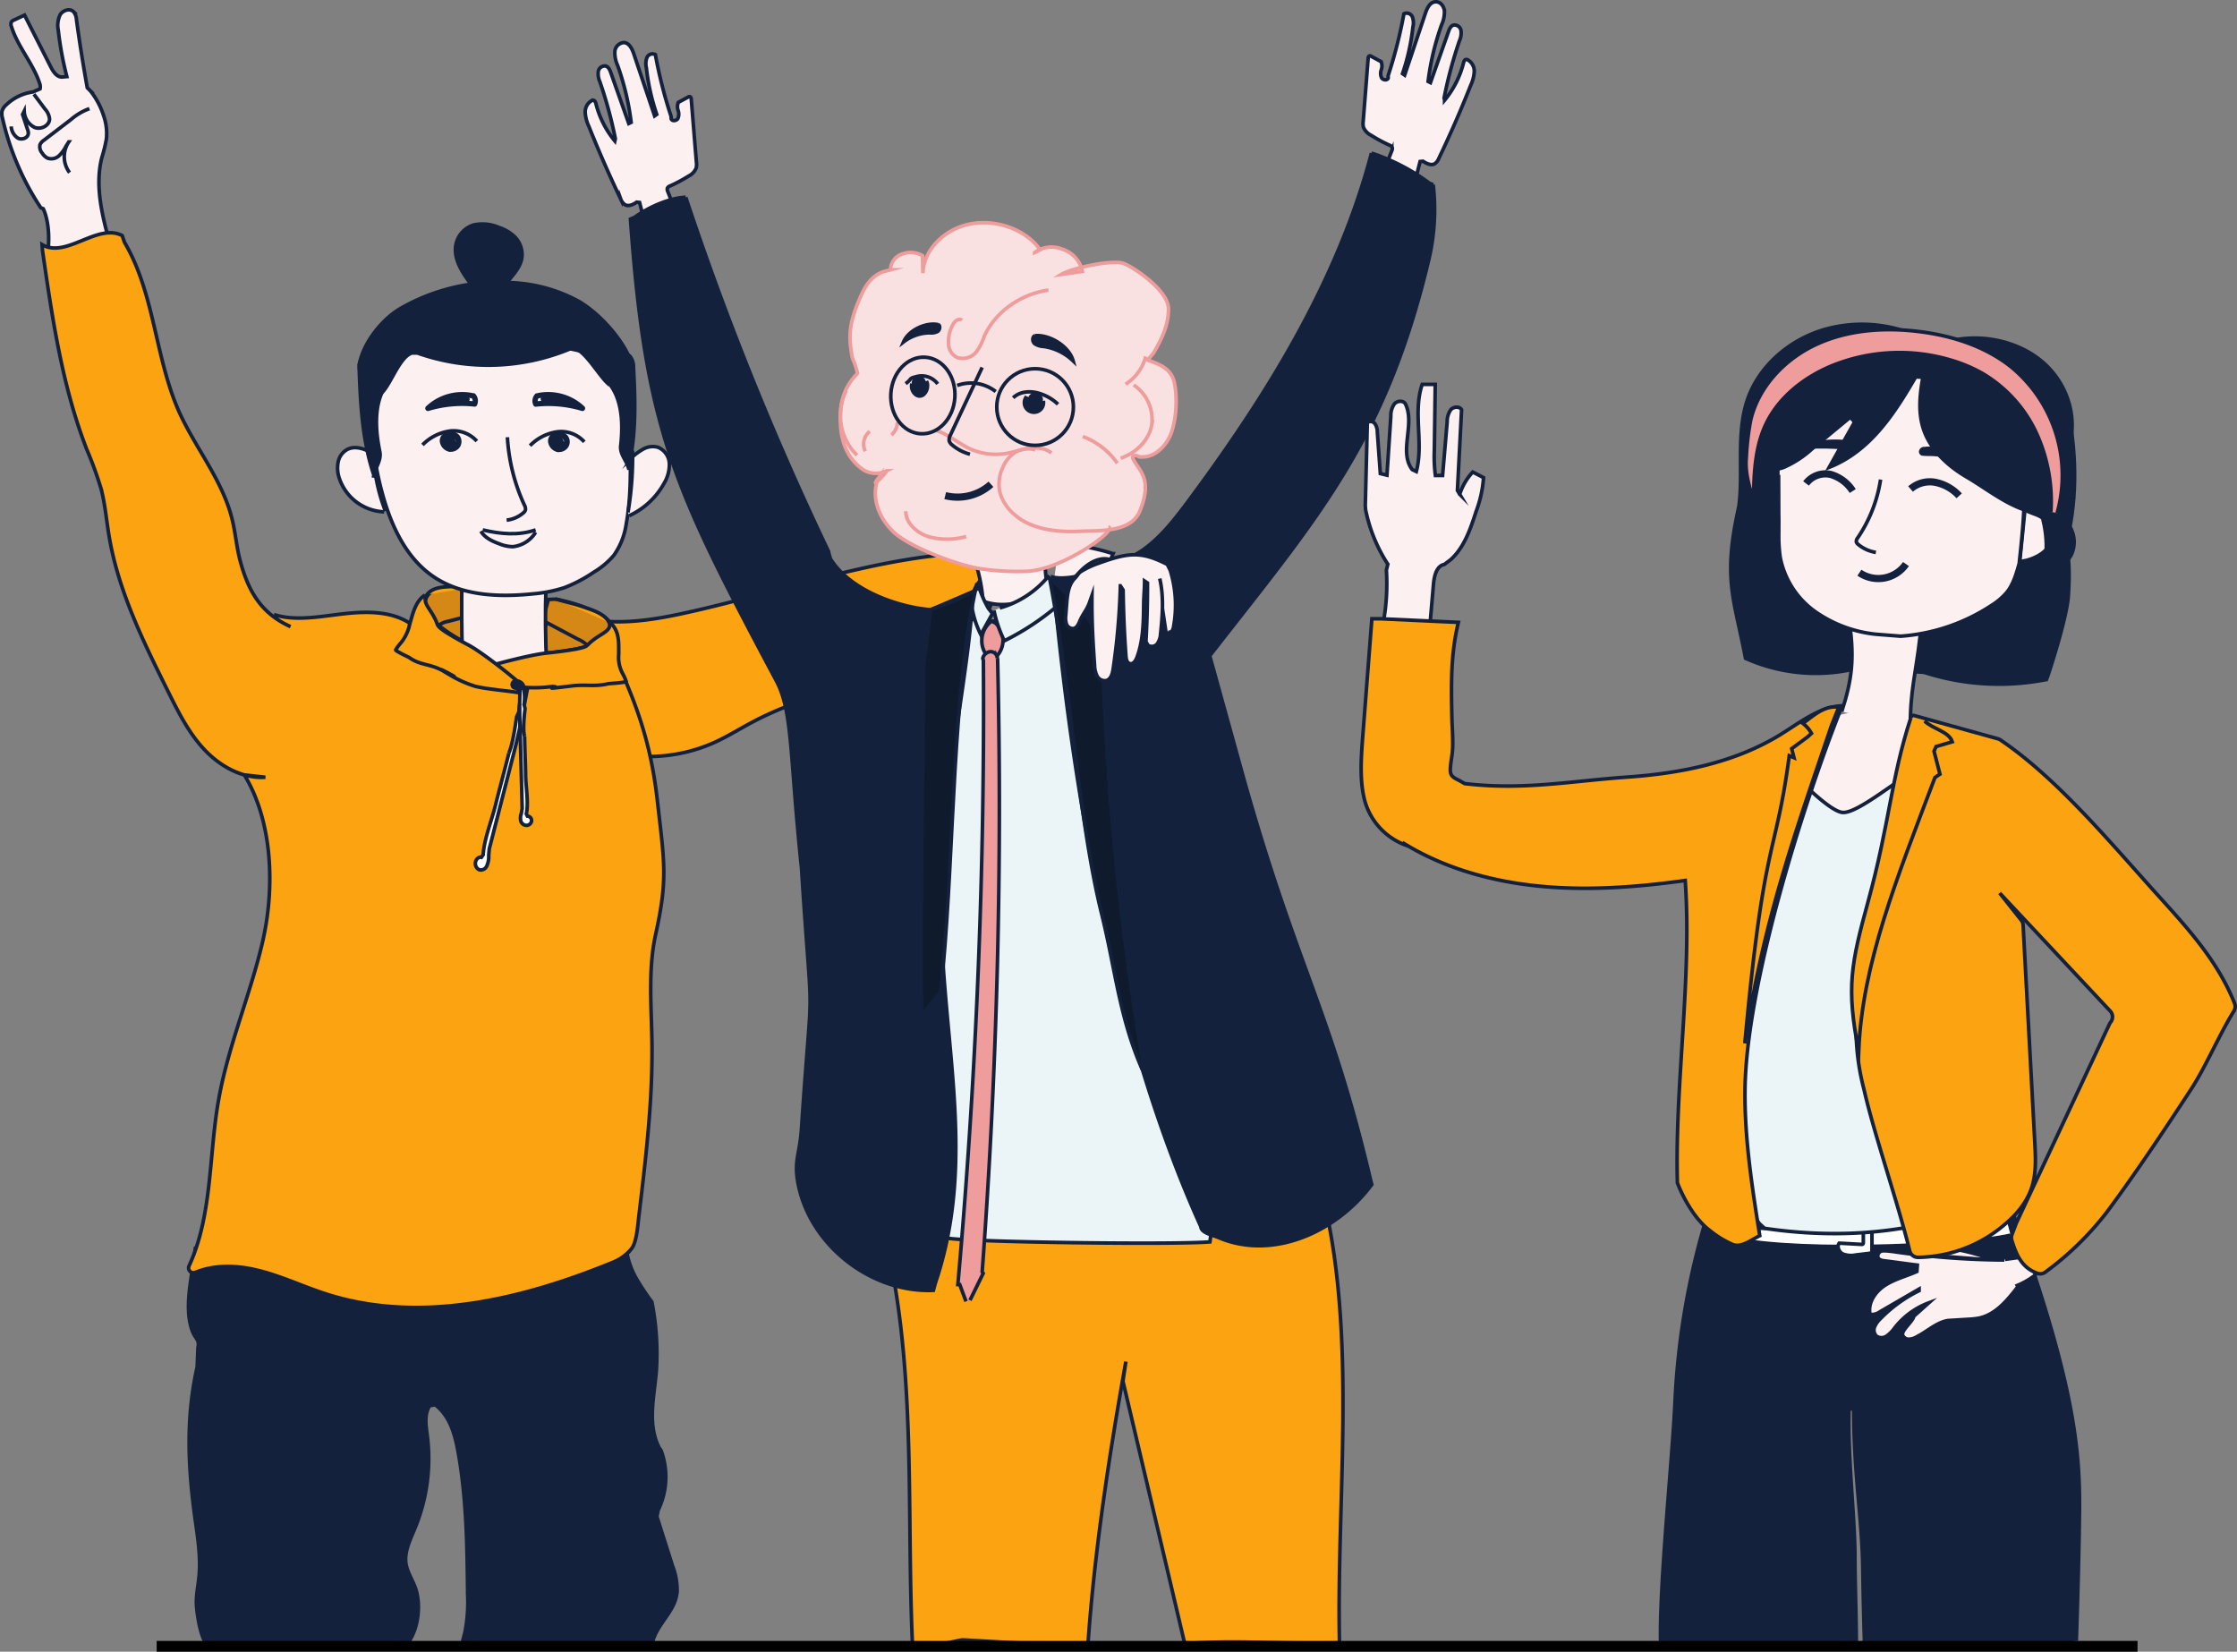 <svg xmlns="http://www.w3.org/2000/svg" width="621.64" height="458.94" viewBox="0 0 621.64 458.94">
  <rect x="0" y="0" width="621.64" height="458.94" fill="#808080" stroke="none"/>
  <g id="fd11f6e0-4a33-4d91-8353-6374416914f9" data-name="Layer 2">
    <g id="a76b02be-a56b-4cbd-8bc5-aca53ffba8b1" data-name="Layer 32">
      <path d="M167.26,208.26a44.63,44.63,0,0,0,31.35-2c3.87-1.76,7.45-4.07,11.21-6,7.11-3.72,14.79-6.21,22.42-8.68l38.22-12.37,11.22-25.53c-31.58-1.94-62,10.43-93,17-11.72,2.47-24.81,3.89-34.91-2.55" fill="#fca311" stroke="#13213d" stroke-miterlimit="10"/>
      <path d="M292.5,164.3c3.31-.49,5.43-3.16,7.56-5.4s5.36-4.38,8.55-3.38l.7-1.68a62.38,62.38,0,0,0-15.06-2.8" fill="#fcf0f0" stroke="#13213d" stroke-miterlimit="10"/>
    </g>
    <g id="e046110f-2902-4e03-a03d-e001aa48d745" data-name="archie">
      <g id="a43cab9d-0ec7-4600-94a1-ae2b90fe2e20" data-name="Layer 36">
        <path d="M55,374.51l-.21,5.32c-3,13.41-2.63,26-.92,39.57.76,6.11,2,12.24,1.46,18.37-.27,3-1,6-.68,8.94.25,2.63,1,7.22,2.35,9.55,18.69-.08,37.83-.38,56.51,0,2.9-4,3.53-10.92,1.79-15.41-.79-2-2-3.93-2.44-6.05-.65-3.44,1.08-6.84,2.43-10.12a50.73,50.73,0,0,0,3.45-25.7c-.36-2.84-.91-5.89.64-8.39l1.58-.26c4.09,3.17,5.46,8.23,6.33,13,2.38,13.09,2.52,26.4,2.66,39.65a44.17,44.17,0,0,1-.71,10.4c-.12.51-.61,2.39-.75,2.9,1,0,3.25,0,4.26.05,16.36.54,32.17-.49,48.56-.05,0-.09,0,.09,0,0,1.44-5.37,6.35-8.49,6.85-14a18.57,18.57,0,0,0-1.27-7.17l-4.35-13.71.35-1.79a21.14,21.14,0,0,0,.81-16.59l-.46-.64c-3.44-6.58-1.44-14.24-.85-21.48a74.19,74.19,0,0,0-1.24-19.14,68.22,68.22,0,0,1-3.94-5.86,23.22,23.22,0,0,1-2.85-7,18.29,18.29,0,0,1,.39-7.68c0-.16.07-.32.11-.48a10.14,10.14,0,0,0-1.73-1.39c-2.67-1.67-6-2.29-9.19-2.76-34.54-5.07-69.52,2.88-104.5,5.12-2.75,2.44-2,2.86-5.16,5.08-.69,7.19-3.43,16.41-.76,23.22C54.43,372.23,55.5,372.19,55,374.51Z" fill="#13213d" stroke="#13213d" stroke-miterlimit="10"/>
      </g>
      <g id="ff878b21-56d5-4047-aee9-c17120e9683a" data-name="Layer 33">
        <path d="M12.76,73c1.09-4.42,1.16-10.82-.74-15l-.69-.28A75,75,0,0,1,.7,32.87a4.3,4.3,0,0,1-.13-2,3.8,3.8,0,0,1,1.17-1.74A13.43,13.43,0,0,1,9.2,25.53l1.93-.84A2.7,2.7,0,0,0,11,23.11C9.13,17.53,4.92,13,3.17,7.35a1.54,1.54,0,0,1,0-1.26,1.66,1.66,0,0,1,.72-.52L6.82,4.2l7.25,14.32c.7,1.38,1.75,3,3.29,2.87l1.21-.11A93.86,93.86,0,0,1,16.19,8.4a6.81,6.81,0,0,1,.52-4.29c.76-1.25,2.68-1.89,3.72-.85a3.72,3.72,0,0,1,.82,2.22q1.3,9.48,3,18.9l.88.88a21.68,21.68,0,0,1,3.75,7.13,15,15,0,0,1,.68,6.3,44.84,44.84,0,0,1-1.28,5.17c-2,8,.2,16.4,2.4,24.35" fill="#fcf0f0" stroke="#13213d" stroke-miterlimit="10"/>
      </g>
      <g id="a06a6629-feaa-428c-8a18-7b592be2e084" data-name="Layer 34">
        <path d="M24.85,30.19a16.23,16.23,0,0,0-5.1,3l-7.53,5.76a3,3,0,0,0-1.11,1.25,2.68,2.68,0,0,0,.64,2.37,3.85,3.85,0,0,0,1.43,1.35,3.12,3.12,0,0,0,3.18-.61,9.23,9.23,0,0,0,2-2.72l.76-1.17a7.36,7.36,0,0,0,.21,8.54" fill="#fcf0f0" stroke="#13213d" stroke-miterlimit="10"/>
        <path d="M3.11,35.13a4.19,4.19,0,0,0,1.83,3.23c1.14.61,2.9,0,2.93-1.34a3.06,3.06,0,0,0-.2-1L6.28,31.81l.44-.9a5.28,5.28,0,0,0,2.9,4.49c1.74.7,4.14-.48,4.15-2.35a4.8,4.8,0,0,0-1.25-2.73l-3.1-4.14" fill="#fcf0f0" stroke="#13213d" stroke-miterlimit="10"/>
      </g>
      <g id="bfe135f8-8233-4ed5-b93f-ed571e747a16" data-name="Layer 35">
        <path d="M76.13,170.76c6.14,2,13.44.41,19.86-.27s13.47-.66,18.65,3.21l-.26.18L131,179.59c8.21,2.82,16.87,5.68,25.42,4.12,5.12-.94,9.81-3.4,14.41-5.84l-1,2.53c6.54,13.77,10.92,25.13,12.8,41.69,2,17.56,3,21.95-.4,37.39-2.18,9.8-1.21,20-1.06,30,.24,16.24-1.71,32.42-3.65,48.55-.29,2.39-.56,7.15-2.08,9a12.9,12.9,0,0,1-5.11,3.7c-25,10.24-52.92,17-78.73,9.12-6.9-2.1-13.44-5.38-20.46-7-5.56-1.31-11.7-1.45-16.87.7a1.35,1.35,0,0,1-1.72-1.85c6.38-13.77,5.49-30.17,8.07-45.37S69.39,276.93,72.9,262s3-33.58-5-46.68l5.84.64c-6.37.43-12.52-3-16.9-7.63s-7.28-10.46-10.12-16.18c-6.91-13.91-13.91-28.07-16.44-43.39-.72-4.32-1.07-8.71-2.19-12.94a104,104,0,0,0-4-11c-6.84-17.64-9.59-36.56-12.29-55.28l-.11-1.58c6.63,4,15.38-6.08,22.27-2.5l.63,1.86c8.39,14.22,8.45,31.89,15.13,47C54.33,124.57,62,133.6,64.58,144.58c.89,3.71,1.17,7.55,2.16,11.24,2.32,8.62,5.88,14.63,14,18.3" fill="#fca311" stroke="#13213d" stroke-miterlimit="10"/>
      </g>
      <g id="f3adf507-5253-4ccf-bc25-79cd9a32dd10" data-name="Layer 8">
        <path d="M133,170.93a51.06,51.06,0,0,0,1.12,9.2l-1.26.27c-4.06-2.08-8.16-4.18-11.54-7.17a9.85,9.85,0,0,1-2.88-3.74,4.17,4.17,0,0,1,.67-4.37,6.33,6.33,0,0,1,3.14-1.48,30.65,30.65,0,0,1,10.76-.59l1.55.67-.36,5.12a2,2,0,0,1-.32,1.12,2,2,0,0,1-1.13.55l-8.16,2.11a6.07,6.07,0,0,0-3.06,1.45" fill="#d68816" stroke="#13213d" stroke-miterlimit="10"/>
        <path d="M151.82,173.39a39,39,0,0,1-4.28,7.75l1.35.66c5.25-.51,10.57-1,15.36-2.56a11,11,0,0,0,4.47-2.35,3.24,3.24,0,0,0,.67-4.08,7.74,7.74,0,0,0-3.06-2.33,44.51,44.51,0,0,0-11.94-4l-2,.08-1.26,4.64a1.47,1.47,0,0,0,0,1.09,2.56,2.56,0,0,0,1.1.86l8.51,4.53a7.3,7.3,0,0,1,3,2.28" fill="#d68816" stroke="#13213d" stroke-miterlimit="10"/>
        <path d="M151.36,189.52l.57-4.27c-.38-7.7-.45-15.44-.18-23.15l-.56-.44H128.36c-.11,6.08-.07,13.29.1,19.37l-.53,7.24" fill="#fcf0f0" stroke="#13213d" stroke-miterlimit="10"/>
        <path d="M169.8,173.22c2.07,2,2.15,4.74,2.14,7.21v1.31a9.61,9.61,0,0,0,1,5.28,13,13,0,0,1,1.07,2.32c-.08.32-4.93.63-4.93.63-3.88.93-6.23.12-10.32.63-11.31,1.39-.46-.12-6.23.26A35.81,35.81,0,0,1,146,191c-4.44-.35-13.68-2.55-16.52-2.63l-.29-1.16c3.19-1.37,17.42-5.21,22.58-5.74s8.43-1.14,8.43-1.14c4.06-.88,2-.72,5.61-3.19,2-1.34,4.39-2.32,3.37-4.34-1-1.87-3.57-3-6-3.79-3.88-1.38-4.85-1.41-8.8-2.61" fill="#fca311" stroke="#13213d" stroke-miterlimit="10"/>
        <path d="M118.1,165.33c-2.26,1.47-3.13,4.21-3.85,6.74l-.39,1.35a12.14,12.14,0,0,1-2.37,5.1,15,15,0,0,0-1.55,2.06c0,.34,3.76,2.1,3.76,2.1,2.83,2.1,5.66,1.78,8.82,3.41,10.73,5.58-6.2-3.63,2.9,1.68a32.38,32.38,0,0,0,6.46,2.87c3.66,1,11.71,1.44,14,2.21l.57-1.11c-2.14-2.35-12.39-10.5-16.37-12.57s-6.4-3.66-6.4-3.66c-3-2.11-1.39-1.34-3.55-4.94-1.17-1.95-2.82-3.67-1.41-5.43s3.73-2,5.9-2.12c3.51-.26,4.29,0,7.81-.06" fill="#fca311" stroke="#13213d" stroke-miterlimit="10"/>
        <path d="M143.72,191.68h.05l-.4,0h.28l-.4,0a.9.9,0,0,1,.28.08l-.36-.15a1.3,1.3,0,0,1,.26.14l-.31-.23a1.21,1.21,0,0,1,.2.19l-.23-.3.08.12a1,1,0,0,0,.38.42,1.06,1.06,0,0,0,.51.27,1.22,1.22,0,0,0,.6,0,1.12,1.12,0,0,0,.56-.18l.3-.23a1.47,1.47,0,0,0,.39-.67l.05-.39a1.54,1.54,0,0,0-.2-.76,2.81,2.81,0,0,0-.33-.44l-.12-.13a4.46,4.46,0,0,0-.43-.33l-.16-.09a2.34,2.34,0,0,0-.67-.24,3.7,3.7,0,0,0-.57-.07c-.18,0-.37,0-.56.07a1.26,1.26,0,0,0-.51.27,1.18,1.18,0,0,0-.38.42,1.73,1.73,0,0,0-.16,1.16l.16.36a1.5,1.5,0,0,0,.53.53l.36.15a1.36,1.36,0,0,0,.8,0Z" fill="#13213d"/>
        <path d="M141.4,209.22c1-2.08,1.84-7.65,2.15-10l.64-1.43a26.08,26.08,0,0,1,1.29-6.7l1,.68c-1,5.38-2.09,11.19-3.44,16.46l-3.37,13.17-3.71,14.49-.15,1.8a6.25,6.25,0,0,1-.57,3,1.8,1.8,0,0,1-2,1,1.9,1.9,0,0,1-1.12-2.05c.13-.91.95-1.64,1.66-1.43l.49-.7c.22-4.25,2.45-9.77,3.45-13.89,1.42-5.76,2.28-8.6,3.69-14.36" fill="#fff" stroke="#13213d" stroke-miterlimit="10"/>
        <path d="M145.75,204.5c-.49-1.71-.05-5.84.16-7.6l-.27-1.16a13.39,13.39,0,0,0-.16-4.68l-.93.22c-.24,4-.13,8.1,0,12.14l.27,10.1.29,11.11-.23,1.31a3.8,3.8,0,0,0-.13,2.28,1.73,1.73,0,0,0,1.56,1.12,1.46,1.46,0,0,0,1.41-1.22,1.25,1.25,0,0,0-1.17-1.37l-.29-.61c.68-3.07-.14-7.48-.19-10.63-.06-4.4-.23-6.61-.29-11" fill="#fff" stroke="#13213d" stroke-miterlimit="10"/>
        <path d="M103.58,104.4A88.59,88.59,0,0,0,106.49,138c2.42,8.45,6.43,16.94,13.64,22,7.92,5.55,18.33,6,28,5a38.14,38.14,0,0,0,8.68-1.71,39.44,39.44,0,0,0,8.18-4.3,22.18,22.18,0,0,0,5.59-4.69,20,20,0,0,0,3.47-8.88c1.17-6.35,1.17-12.86,1.12-19.33q-.08-10.53-.35-21.07a5.89,5.89,0,0,0-.28-2,4.26,4.26,0,0,0-1.66-1.86,16,16,0,0,0-5-1.94,139.16,139.16,0,0,0-27.57-4.86,67.8,67.8,0,0,0-27.6,3.7c-3.4,1.27-6.79,3-9.05,5.82Z" fill="#fcf0f0" stroke="#13213d" stroke-miterlimit="10"/>
        <path d="M107.12,142.06a50.58,50.58,0,0,1-3.2-13.44,12.16,12.16,0,0,0-.51-3l.12.31c-2.14-1.2-4.8-2.18-7-1.06a5.1,5.1,0,0,0-2.56,3.5,8.78,8.78,0,0,0,.29,4.43,13.69,13.69,0,0,0,12.49,9.42" fill="#fcf0f0" stroke="#13213d" stroke-miterlimit="10"/>
        <path d="M174.51,142.39a94.37,94.37,0,0,0,1.29-15.66l-.28.44a16,16,0,0,1,3.35-2.45,5.36,5.36,0,0,1,4-.43,5.11,5.11,0,0,1,3.14,4.55,10.15,10.15,0,0,1-1.53,5.56,21.15,21.15,0,0,1-9.64,8.9" fill="#fcf0f0" stroke="#13213d" stroke-miterlimit="10"/>
        <path d="M131.05,110.58a1.27,1.27,0,0,1,.19,1.31l.65-.37a33.36,33.36,0,0,0-13.18,1.22l.73,1.26a13.1,13.1,0,0,1,11.4-3.37c.94.19,1.35-1.26.4-1.44a14.67,14.67,0,0,0-12.86,3.74.76.76,0,0,0,.73,1.26A32.1,32.1,0,0,1,131.89,113a.69.69,0,0,0,.64-.37,2.85,2.85,0,0,0-.42-3.13c-.61-.74-1.67.32-1.06,1.06Z" fill="#13213d"/>
        <path d="M126.35,110.54l-3.89.2v1.5l7.32-.55a.75.75,0,0,0,0-1.5l-7.32.55a.78.78,0,0,0-.75.75.75.75,0,0,0,.75.75l3.89-.2c1-.05,1-1.55,0-1.5Z" fill="#13213d"/>
        <path d="M141,121.49a52.12,52.12,0,0,0,4.74,18.88,2,2,0,0,1,.27,1.35,1.74,1.74,0,0,1-.6.8,8.53,8.53,0,0,1-4.62,2" fill="none" stroke="#13213d" stroke-miterlimit="10"/>
        <path d="M148.66,109.52a2.87,2.87,0,0,0-.42,3.13.71.71,0,0,0,.65.37,32.12,32.12,0,0,1,12.78,1.17.76.76,0,0,0,.73-1.26,14.68,14.68,0,0,0-12.86-3.74c-.95.18-.55,1.63.4,1.44A13.07,13.07,0,0,1,161.33,114l.73-1.26a33.33,33.33,0,0,0-13.17-1.22l.65.37a1.25,1.25,0,0,1,.18-1.31c.62-.74-.44-1.8-1.06-1.06Z" fill="#13213d"/>
        <path d="M154.43,112l3.88.2a.75.75,0,0,0,.75-.75.77.77,0,0,0-.75-.75l-7.32-.55a.75.75,0,0,0,0,1.5l7.32.55v-1.5l-3.88-.2c-1-.05-1,1.45,0,1.5Z" fill="#13213d"/>
        <path d="M132.5,122.57a8.65,8.65,0,0,0-7.66-2.78,13.14,13.14,0,0,0-7.42,3.83" fill="none" stroke="#13213d" stroke-miterlimit="10"/>
        <path d="M125.25,124.16l-.3-.09s-.2-.08-.1,0-.08-.05-.08-.05a1.65,1.65,0,0,1-.26-.14l-.13-.08s-.17-.15-.06,0l-.23-.22-.08-.09c-.14-.15,0,.07,0,0s-.11-.16-.15-.24-.08-.21,0-.05l-.06-.18,0-.12c0-.2,0,.1,0,0a1.34,1.34,0,0,1,0-.28s0-.24,0,0l0-.12,0-.12a.56.56,0,0,1,0-.12c0,.07,0,.09,0,0s.09-.16.15-.24c-.1.14,0,0,0,0l.09-.08c.11-.1,0,0,0,0l.15-.1.11,0c.15-.08-.1,0,.05,0s.2-.07.31-.09l.12,0s.24,0,0,0a3.76,3.76,0,0,1,.67,0h.13l.12,0,.15,0,.07,0c-.11,0,.05,0,.06,0l.1.06.14.09c-.1-.07,0,0,0,0a1.53,1.53,0,0,0,.18.18c.07.07-.09-.14,0,0l.06.09c0,.08.09.17.13.25-.07-.14,0-.06,0,0l.06.19,0,.13c0,.14,0,0,0,0a.88.88,0,0,1,0,.28V123c0,.19,0-.15,0,0s0,.18-.08.27c.06-.17,0,0,0,0l-.09.15-.06.09c.09-.14,0,0,0,0s-.17.16-.25.24c.11-.1,0,0,0,0l-.15.1-.15.08s-.2.08,0,0l-.31.1-.15,0c.13,0,.06,0,0,0a2.06,2.06,0,0,1-.35,0,.75.75,0,0,0,0,1.5,3,3,0,0,0,2.86-1.51,2.86,2.86,0,0,0-.36-3.19,3.26,3.26,0,0,0-3.34-.82,2.7,2.7,0,0,0-1.55,1,2.54,2.54,0,0,0-.46,1.67,3.36,3.36,0,0,0,2.65,2.86.75.75,0,0,0,.39-1.45Z" fill="#13213d"/>
        <path d="M124.71,123.27v.09l0-.2,0,.1.07-.18a.31.31,0,0,1,0,.1l.12-.16a.47.47,0,0,1-.1.1l.15-.12-.14.08.18-.07a.53.53,0,0,1-.18,0l.2,0h-.16l.2,0-.13,0,.18.08-.11-.06.15.11L125,123l.12.15A.6.6,0,0,1,125,123l.07.17a1.11,1.11,0,0,1-.07-.26l0,.2a1.5,1.5,0,0,1,0-.3l0,.2a2.5,2.5,0,0,1,.07-.26l-.07.18a.82.82,0,0,1,.12-.2l-.12.15a1.07,1.07,0,0,1,.19-.18l-.15.11.19-.12-.18.08a.67.67,0,0,1,.19,0l-.2,0a.43.43,0,0,1,.16,0l-.2,0,.11,0-.18-.07a.31.31,0,0,1,.1,0l-.15-.11a.28.28,0,0,1,.1.09l-.12-.15a.41.41,0,0,1,.07.11l-.08-.18a1,1,0,0,1,0,.16l0-.2a1.34,1.34,0,0,1,0,.2l0-.2a1.31,1.31,0,0,1-.09.34l.07-.18a2.06,2.06,0,0,1-.23.41l.12-.15-.1.09.16-.11-.11.06.18-.08-.09,0,.2,0a.24.24,0,0,1-.12,0l.2,0-.12,0,.17.08-.13-.08.15.12a.8.8,0,0,1-.13-.13l.12.15a.86.86,0,0,1-.1-.16l.08.18a1,1,0,0,1,0-.17l0,.2a1.93,1.93,0,0,1,0-.24l0,.19a1.58,1.58,0,0,1,.11-.37l-.07.18a2.16,2.16,0,0,1,.29-.54l-.12.15a.6.6,0,0,1,.08-.08l-.15.12.07,0-.18.08.08,0-.2,0H125l-.2,0,.13,0-.18-.08a1.75,1.75,0,0,1,.29.18l-.15-.12a1.45,1.45,0,0,1,.22.21l-.12-.15a1.76,1.76,0,0,1,.14.23l-.08-.18a.9.9,0,0,1,.06.22l0-.19a1.28,1.28,0,0,1,0,.19l0-.2a.66.66,0,0,1-.06.2l.08-.17-.08.13.11-.15-.1.12.15-.12-.14.08.18-.08h0l.92.93s0,0,0-.06l-.07.18a.41.41,0,0,1,.05-.09l-.12.16a.23.23,0,0,1,.07-.07l-.16.12.11-.06-.18.08.13,0-.2,0a.33.33,0,0,1,.14,0l-.2,0,.12,0-.18-.07.08,0-.15-.11.07.06-.12-.15,0,.07-.08-.18,0,.09,0-.2v.09l0-.2,0,.08.08-.18a.33.33,0,0,1-.06.1l.12-.15a.47.47,0,0,1-.1.1l.16-.12a.57.57,0,0,1-.13.08l.18-.08-.13,0,.2,0h-.09l.2,0-.09,0,.18.08-.08,0a.76.76,0,0,0-1,.27.78.78,0,0,0-.08.58l.08.18a.78.78,0,0,0,.27.27,1.06,1.06,0,0,0,.83.14,1.16,1.16,0,0,0,.6-.31,1.14,1.14,0,0,0,.23-1.4,1.21,1.21,0,0,0-2.16.31.79.79,0,0,0,.19.73.76.76,0,0,0,.73.19,1.4,1.4,0,0,0,.79-.66,1.62,1.62,0,0,0,.14-1.06,1.77,1.77,0,0,0-.46-.82,2.12,2.12,0,0,0-.79-.5,1,1,0,0,0-.64,0,1.27,1.27,0,0,0-.62.5,3.2,3.2,0,0,0-.38.79,1.66,1.66,0,0,0-.06,1,1.51,1.51,0,0,0,.61.81,1.25,1.25,0,0,0,1,.16,1.51,1.51,0,0,0,.82-.75,2.14,2.14,0,0,0,.28-.92,1.28,1.28,0,0,0-2-1.12,1.76,1.76,0,0,0-.8,1.5,1.65,1.65,0,0,0,.27.92,1.54,1.54,0,0,0,.45.43,1.23,1.23,0,0,0,.59.18,1.29,1.29,0,0,0,1.39-1.26.79.79,0,0,0-.22-.53.75.75,0,0,0-1.06,0,.71.71,0,0,0-.22.53Z" fill="#13213d"/>
        <path d="M162.37,122.78a8.63,8.63,0,0,0-7.66-2.78,13.14,13.14,0,0,0-7.42,3.83" fill="none" stroke="#13213d" stroke-miterlimit="10"/>
        <path d="M155.3,124.17l-.31-.09-.09,0-.09,0-.25-.14-.14-.09s-.16-.14,0,0c-.08-.08-.16-.14-.23-.22l-.09-.1c-.13-.14,0,.08,0,0l-.15-.24s-.08-.22,0,0l-.06-.18,0-.13c-.05-.19,0,.11,0,0s0-.19,0-.29,0-.23,0,0c0,0,0-.08,0-.12l0-.12a.49.49,0,0,0,0-.11c0,.07,0,.08,0,0s.09-.16.14-.23c-.1.14,0,0,.05,0l.09-.08c.1-.1,0,0,0,0l.16-.1.11-.06c.15-.07-.1,0,0,0l.3-.08.13,0s.23,0,.05,0a5,5,0,0,1,.67,0s.23,0,.13,0,.13,0,.12,0l.14,0,.07,0,.07,0,.09.06.14.09c-.1-.07,0,0,0,0s.11.13.17.18-.09-.14,0,0a.86.86,0,0,0,.07.1c0,.08.08.16.13.25-.08-.14,0-.07,0,0a1.21,1.21,0,0,1,0,.18.74.74,0,0,1,0,.14c0,.14,0,0,0,0a1.29,1.29,0,0,1,0,.28s0,.07,0,.11,0-.15,0,0a2.29,2.29,0,0,1-.09.28v0l-.09.15a.86.86,0,0,1-.07.1c.1-.15,0,0,0,0a3,3,0,0,1-.26.24c.11-.1.05,0,0,0l-.15.1L156,124s-.21.08,0,0l-.31.1-.14,0c.13,0,0,0,0,0a2,2,0,0,1-.35,0,.76.76,0,0,0-.75.75.77.77,0,0,0,.75.75A3,3,0,0,0,158,124.1a2.84,2.84,0,0,0-.36-3.19,3.24,3.24,0,0,0-3.34-.82,2.68,2.68,0,0,0-1.54,1,2.46,2.46,0,0,0-.46,1.66,3.36,3.36,0,0,0,2.64,2.87.77.77,0,0,0,.92-.53.76.76,0,0,0-.52-.92Z" fill="#13213d"/>
        <path d="M154.76,123.28a.28.28,0,0,1,0,.09l0-.2a.19.19,0,0,1,0,.1l.08-.18-.06.09.12-.15-.09.1L155,123l-.14.08L155,123a.61.61,0,0,1-.18,0l.2,0a.43.43,0,0,1-.16,0l.19,0-.13,0,.18.08L155,123l.15.12L155,123l.11.15L155,123l.08.18a.77.77,0,0,1-.07-.26l0,.2a1.5,1.5,0,0,1,0-.3l0,.2a.77.77,0,0,1,.07-.26L155,123a.82.82,0,0,1,.12-.2l-.11.15a1.07,1.07,0,0,1,.18-.19l-.15.12a.82.82,0,0,1,.2-.12l-.18.08a.6.6,0,0,1,.19-.06l-.2,0a.43.43,0,0,1,.16,0l-.2,0,.11,0-.18-.08.1.06-.15-.12.09.1-.12-.16.08.12-.08-.18a.75.75,0,0,1,0,.16l0-.2a.61.61,0,0,1,0,.19l0-.2a1.4,1.4,0,0,1-.1.35l.08-.18a1.91,1.91,0,0,1-.24.41l.12-.16-.09.1.15-.12a.21.21,0,0,1-.1.06l.18-.07-.1,0,.2,0h-.12l.2,0-.12,0,.18.08a.57.57,0,0,1-.13-.08l.15.12a.93.93,0,0,1-.14-.14l.12.16a.56.56,0,0,1-.09-.17l.07.18a.75.75,0,0,1,0-.16l0,.2a1,1,0,0,1,0-.25l0,.2a1.82,1.82,0,0,1,.11-.38l-.08.18a2.73,2.73,0,0,1,.29-.53l-.12.15a.6.6,0,0,1,.08-.08l-.15.12.07-.05-.18.08.08,0-.2,0h.07l-.2,0a.53.53,0,0,1,.12,0l-.17-.07.29.17-.16-.11a1.1,1.1,0,0,1,.22.21l-.12-.15a.79.79,0,0,1,.14.23l-.07-.18a.79.79,0,0,1,.06.22l0-.2a.6.6,0,0,1,0,.19l0-.2a1.29,1.29,0,0,1-.06.21l.07-.18a.64.64,0,0,1-.08.14l.12-.15a.57.57,0,0,1-.11.11l.15-.11a.57.57,0,0,1-.13.08l.18-.08h0l.92.92s0,0,0,0l-.08.17.05-.08-.12.15.07-.06-.15.11.1,0-.18.07.14,0-.2,0a.33.33,0,0,1,.14,0l-.2,0,.11,0-.18-.07a.2.2,0,0,1,.08,0l-.15-.12a.46.46,0,0,1,.07.07l-.12-.15a.16.16,0,0,1,0,.07l-.07-.18a.24.24,0,0,1,0,.08l0-.2v.09l0-.2a.29.29,0,0,1,0,.09l.08-.18-.06.1.12-.15a.47.47,0,0,1-.1.1l.15-.12-.12.07.18-.07-.13,0,.2,0h-.09l.2,0-.09,0,.18.08-.08-.05a.78.78,0,0,0-.58-.08.82.82,0,0,0-.45.35.77.77,0,0,0-.07.58l.07.17a.7.7,0,0,0,.27.27,1.08,1.08,0,0,0,.84.15,1.3,1.3,0,0,0,.6-.32,1.13,1.13,0,0,0,.23-1.39,1.21,1.21,0,0,0-2.16.3.75.75,0,0,0,.92.93,1.44,1.44,0,0,0,.79-.67,1.58,1.58,0,0,0,.14-1,1.66,1.66,0,0,0-.47-.82,2,2,0,0,0-.79-.51,1.07,1.07,0,0,0-.64,0,1.28,1.28,0,0,0-.61.49,3.49,3.49,0,0,0-.39.8,1.73,1.73,0,0,0-.05,1,1.46,1.46,0,0,0,.61.81,1.18,1.18,0,0,0,1,.15,1.41,1.41,0,0,0,.82-.75,2.31,2.31,0,0,0,.29-.91,1.37,1.37,0,0,0-.35-1,1.32,1.32,0,0,0-1.7-.14,1.78,1.78,0,0,0-.81,1.51,1.69,1.69,0,0,0,.28.92,1.5,1.5,0,0,0,.44.43,1.44,1.44,0,0,0,.6.18,1.3,1.3,0,0,0,1.39-1.26.82.82,0,0,0-.22-.53.77.77,0,0,0-.53-.22.73.73,0,0,0-.54.22.74.74,0,0,0-.21.53Z" fill="#13213d"/>
        <g>
          <path d="M134.14,147.24c5,1.15,9.85,1.63,14.71,0" fill="#fff" stroke="#13213d" stroke-miterlimit="10"/>
          <path d="M133.64,147.6c1.06,1.8,3.09,2.77,5.06,3.48a10.31,10.31,0,0,0,3.85.82,8.57,8.57,0,0,0,6.3-4" fill="none" stroke="#13213d" stroke-miterlimit="10"/>
        </g>
        <path d="M99.82,101.59c.88-6,6.19-12.77,11.38-15.82a54.7,54.7,0,0,1,31.13-7.22,42.75,42.75,0,0,1,18.4,5.13C166.31,86.85,172.85,94,175.17,100l-1.79-1-3.11,2.18-1.38,5.34c-2.37-2.16-5.69-8-8.58-9.46l-1.21-.42A59.14,59.14,0,0,1,116,98.09l-1.53,0c-3.32,1-5.76,8.27-8.14,10.81-1.56-.24-3.63-6.54-4.52-7.85" fill="#13213d" stroke="#13213d" stroke-miterlimit="10"/>
        <path d="M103.89,132c-3.12-9.2-3.73-19.39-4.06-29.18a4.87,4.87,0,0,1,.71-3.33c.74-.86,2.41-.71,2.57.45l.26,0a7.43,7.43,0,0,1,4.21,5,2.85,2.85,0,0,1,.1,1.12,3.42,3.42,0,0,1-.6,1.28c-3.23,5-2.77,12.18-1.54,18.15.54,2.61-1.49,4.59-1.77,7.25" fill="#13213d" stroke="#13213d" stroke-miterlimit="10"/>
        <path d="M130.34,78.24c-2.12-2.93-4.39-6.54-3.63-10.32a7.14,7.14,0,0,1,5-5.43,11.53,11.53,0,0,1,7,.74A11.38,11.38,0,0,1,143,65.77a7.05,7.05,0,0,1,2.08,5c0,2.56-1.66,4.63-3.16,6.44a5.46,5.46,0,0,1-1.78,1.59,4.18,4.18,0,0,1-1.79.24l-7.21,0Z" fill="#13213d" stroke="#13213d" stroke-miterlimit="10"/>
        <path d="M174.61,130c2.21-9,1.94-18.65,1.43-27.94a4.59,4.59,0,0,0-1-3.09c-.76-.76-2.34-.47-2.4.64l-.24,0a7.05,7.05,0,0,0-3.59,5,2.52,2.52,0,0,0,0,1.06,3.09,3.09,0,0,0,.68,1.16c3.48,4.48,3.65,11.29,3,17-.29,2.52,1.8,4.22,2.29,6.71" fill="#13213d" stroke="#13213d" stroke-miterlimit="10"/>
      </g>
    </g>
    <g id="e427b5d1-56ed-4dde-b8e2-3ba6b10bab2b" data-name="Layer 42">
      <path d="M253.59,457.33c0,1.91,12.74-1.75,14.06-1.67,9.54.55,19.09,1.1,28.65,1.46q3,.12,6,.21c1.85-26.42,5.91-52.87,10.57-79l-.82,5.43q8.6,36.51,17.18,73c13.44-1.27,29.5.25,43-.29-.87-39.5,4.78-83.33-4.15-122.17A47.82,47.82,0,0,0,358,321.22l-1.11.14a512,512,0,0,1-82.61-.1l-1.15.06C265,324,258,328.93,253.6,335c-3.29,4.55-5.1,9.66-6.86,14.71l.42-.64C254.57,384.33,251.91,421.62,253.59,457.33Z" fill="#fca311" stroke="#13213d" stroke-miterlimit="10"/>
    </g>
    <g id="f94255e6-9cd4-49d3-8e2f-3de9c112f55d" data-name="clico">
      <g id="a67e4c44-a93d-4474-90b5-2fe49c4b1df1" data-name="Layer 7">
        <path d="M271.61,158.07a48.51,48.51,0,0,1,1.56,8.86l.86.41a16.29,16.29,0,0,0,15.85-3.93l1.1-.66a62.82,62.82,0,0,1-.63-11" fill="#fcf0f0" stroke="#13213d" stroke-miterlimit="10"/>
        <path d="M301.41,176.19l-6.88-9.37-.45,1c-3.14.07-5.86,2-8.68,3.42a25.73,25.73,0,0,1-8.26,2.49,10.83,10.83,0,0,1-4.43-.2c-2.61-.78-3.18-3.43-3.37-6.15h0c-4.34,2.14-6.89,6.84-8.07,11.54a59.4,59.4,0,0,0-1.36,11c-2,34.38-.19,69-4.2,103.17-1.84,15.73-4.91,31.48-3.86,47.28l1.47.83c3.2,1.89,7,2.5,10.67,2.93,9.41,1.08,62.8,1.74,72.24.93l.48-3.72c2.41-55.35-39.55-108-35.7-163.24" fill="#ebf5f7" stroke="#13213d" stroke-miterlimit="10"/>
        <path d="M276.06,182.18l1,.06a6.49,6.49,0,0,0-.46-9.15l-1.07-.5a6.8,6.8,0,0,0-1.69,9" fill="#ef9c9c" stroke="#13213d" stroke-miterlimit="10"/>
        <path d="M269.55,361.28l3.67-7.47-.28-.42q6.29-84.94,4.29-170.24l-.1-.23a1.84,1.84,0,0,0-1.9-1.85,2.42,2.42,0,0,0-2.13,1.84l.17.62q.62,86.79-7.09,173.39h.52l1.75,4.69" fill="#ef9c9c" stroke="#13213d" stroke-miterlimit="10"/>
        <path d="M277.83,168.93a26.84,26.84,0,0,0,13.28-8.55l1.33.73,3.45,5.41a71.79,71.79,0,0,1-16.79,11.53,35.06,35.06,0,0,1-2.88-8.4" fill="#ebf5f7" stroke="#13213d" stroke-miterlimit="10"/>
        <path d="M275.79,170.49l-3.23,5.85a27.54,27.54,0,0,1-2.38-7.07,9.36,9.36,0,0,1,1.56-7.11,32.15,32.15,0,0,0,2.91,6.86Z" fill="#ebf5f7" stroke="#13213d" stroke-miterlimit="10"/>
        <path d="M253.59,227.06,244,221.18" fill="none" stroke="#000" stroke-miterlimit="10"/>
        <path d="M251.38,232.57l-6.12-3.76" fill="none" stroke="#000" stroke-miterlimit="10"/>
        <path d="M323.15,204.9a124.54,124.54,0,0,0-.23,32.16" fill="none" stroke="#000" stroke-miterlimit="10"/>
        <path d="M338.72,227.61l-4.4,16" fill="none" stroke="#000" stroke-miterlimit="10"/>
        <path d="M336.71,255.49l6.92,2.95" fill="none" stroke="#000" stroke-miterlimit="10"/>
        <path d="M224,300.3l6.16,5.72" fill="none" stroke="#000" stroke-miterlimit="10"/>
        <path d="M308,146.41c2.84.64-12.75,12-22.79,12.33a68.47,68.47,0,0,1-11.57-.56c-6.45-.58-20.52-6.05-25-10.07S242,138.13,244,133h0c-2.69,3.62,3.14-2.53,2.34-2.18a6.68,6.68,0,0,1-6.31-.21c-4.66-3.07-6.23-8-6.46-12.68-.27-5.53.61-10,4.74-14.2h0c-1.42-5.36-1.27-2.18-1.94-7.44s.82-9.46,3-14.37c1.26-2.8,3.23-5.74,6.66-6.57l1.44-.39a4.68,4.68,0,0,1,2.95-4.28,6.76,6.76,0,0,1,5.93.35l.12,4.87c.16-6.33,5.78-12.2,13.09-13.66s15.68,1.62,19.48,7.17l-1.53.76a7.94,7.94,0,0,1,7.76-.91,8.17,8.17,0,0,1,5.51,6.15l-5.83.84c3-1.85,14.53-4.23,17.45-3,3.5,1.53,12.26,7.64,12.32,12.58,0,4.49-1.84,8.27-4.17,12.27l-1.61,1.93c2.33.94,6.4,1.94,7.36,6.11s.62,10.65-1,14.62c-1.17,2.82-4.25,6.71-8.76,6.16h0c-.94-.64-2.13-.39-1.68.55,1.67,3.47,5.62,5.5,1.86,14.59-2.47,5.95-11.19,5.32-16.59,5.57-6.5.3-13.41-.54-18-4.47a12.53,12.53,0,0,1-4.29-6.44,10.82,10.82,0,0,1,.81-6.78,9,9,0,0,1,3.32-4.15,6.68,6.68,0,0,1,5.71-.77" fill="#f9e1e1" stroke="#ef9c9c" stroke-miterlimit="10"/>
        <path d="M291.36,80.6c-8.15,1.18-15,6.42-17.87,12.91A14.73,14.73,0,0,1,271.13,98,4.91,4.91,0,0,1,266,99.34a4.3,4.3,0,0,1-2.41-4,9.5,9.5,0,0,1,1.51-5.63c.45-.7,1.68-1.37,2.19-.69" fill="none" stroke="#ef9c9c" stroke-miterlimit="10"/>
        <path d="M310.5,128.73a20.48,20.48,0,0,0-9.6-7.44" fill="none" stroke="#ef9c9c" stroke-miterlimit="10"/>
        <path d="M318.39,99.05a12.94,12.94,0,0,1-5.61,7.71" fill="none" stroke="#ef9c9c" stroke-miterlimit="10"/>
        <path d="M251.73,142.06c-.08,3.05,2.71,5.84,6.11,7a19.17,19.17,0,0,0,10.67,0" fill="none" stroke="#ef9c9c" stroke-miterlimit="10"/>
        <path d="M311.42,127.32c4.51-1.53,7.89-5.14,8.62-9.2a11.56,11.56,0,0,0-5-11.15" fill="none" stroke="#ef9c9c" stroke-miterlimit="10"/>
        <path d="M235.15,108.54a15.51,15.51,0,0,0,3,17.95" fill="none" stroke="#ef9c9c" stroke-miterlimit="10"/>
        <path d="M241.7,119.86a4.54,4.54,0,0,0-1.25,5.53" fill="none" stroke="#ef9c9c" stroke-miterlimit="10"/>
        <path d="M247.72,120.87a5,5,0,0,0,1.68-3.51" fill="none" stroke="#ef9c9c" stroke-miterlimit="10"/>
        <path d="M259.82,119.54c3.68,1,6.38,3.64,9.78,5.19a17.44,17.44,0,0,0,9.82,1.3c2.19-.36,4.25-1.13,6.44-1.45s4.72-.08,6.29,1.28" fill="none" stroke="#ef9c9c" stroke-miterlimit="10"/>
        <path d="M287.64,93.27c-.84.29-.8,1.62-.13,2.21a4.75,4.75,0,0,0,2.52.79,14.9,14.9,0,0,1,8.18,4c-1.08-4-6.46-7.34-10.57-7" fill="#13213d" stroke="#13213d" stroke-miterlimit="10"/>
        <path d="M260.72,90.17c.66.36.46,1.5-.17,1.92a3.79,3.79,0,0,1-2.19.38A12.19,12.19,0,0,0,251.09,95c1.38-3.28,6.26-5.53,9.63-4.79" fill="#13213d" stroke="#13213d" stroke-miterlimit="10"/>
        <path d="M272.93,102.09l-8.8,18.75a2.67,2.67,0,0,0-.36,1.66,2.39,2.39,0,0,0,.87,1.17,12.7,12.7,0,0,0,4.9,2.54" fill="none" stroke="#13213d" stroke-miterlimit="10"/>
        <path d="M281.55,110.53c1.86-1.82,4.84-2,7.3-1.21a12.72,12.72,0,0,1,5.15,3" fill="none" stroke="#13213d" stroke-miterlimit="10"/>
        <path d="M289.94,111.39a2.66,2.66,0,1,1-4.64-1.23" fill="#13213d" stroke="#13213d" stroke-miterlimit="10"/>
        <path d="M288.06,113.23l.08,0a3.12,3.12,0,0,0,.42-.18l.15-.08c.12-.09.24-.18.35-.28a.18.18,0,0,0,.07,0,3.2,3.2,0,0,0,.33-.42,2.2,2.2,0,0,0,.3-.64.94.94,0,0,0,0-.16,1.79,1.79,0,0,0,0-.92,2.14,2.14,0,0,0-.51-.84.1.1,0,0,0-.05,0,4.19,4.19,0,0,0-.33-.26l-.12-.06a2.65,2.65,0,0,0-.45-.19h-.06a3.62,3.62,0,0,0-.46-.06h-.12a4.63,4.63,0,0,0-.52.07l-.12,0a2.73,2.73,0,0,0-.47.21c-.12.08-.24.18-.35.27l0,0c-.1.11-.19.24-.28.36l0,.06a1.73,1.73,0,0,0-.16,1.16,1.26,1.26,0,0,0,.27.51,1.18,1.18,0,0,0,.42.38l.36.15a1.36,1.36,0,0,0,.8,0l.36-.15a1.55,1.55,0,0,0,.54-.54l0-.08-.24.3.1-.09-.3.24.12-.08-.36.15.18,0-.4.05a.74.74,0,0,1,.21,0l-.39-.05a.67.67,0,0,1,.19.05l-.36-.15a.6.6,0,0,1,.15.09l-.31-.24.1.09-.24-.3a.47.47,0,0,1,.07.12l-.15-.36s0,0,0,0l-.06-.39V111l.05-.4a1,1,0,0,1-.06.23l.15-.36a1,1,0,0,1-.13.22l.24-.31a1,1,0,0,1-.18.18l.3-.23a1.48,1.48,0,0,1-.21.13l.36-.15-.12,0a1.26,1.26,0,0,0-.51.27,1.18,1.18,0,0,0-.38.42,1.12,1.12,0,0,0-.18.56,1,1,0,0,0,0,.6l.15.36a1.55,1.55,0,0,0,.54.54l.35.15a1.55,1.55,0,0,0,.8,0Z" fill="#13213d"/>
        <path d="M260.58,106.67a5.54,5.54,0,0,0-6-2c-2.17.54-1,.52-2.91,1.93" fill="none" stroke="#13213d" stroke-miterlimit="10"/>
        <path d="M253.4,106.6c-.48,1.71.93,3.68,2.44,3.42s2.44-2.65,1.61-4.13" fill="#13213d" stroke="#13213d" stroke-miterlimit="10"/>
        <path d="M256,105.94l-.13-.08.31.24a.71.71,0,0,1-.15-.15l.23.3a1,1,0,0,1-.13-.23l.15.36a.9.9,0,0,1-.07-.27l.05.4a1.55,1.55,0,0,1,0-.22l0,.4h0l-.15.36a.75.75,0,0,1,.07-.12l-.23.3.09-.09-.31.24.12-.07-.36.15.15,0-.4,0h.15l-.4,0,.14,0-.36-.15.12.06-.3-.23a.24.24,0,0,1,.08.09l-.23-.31a.75.75,0,0,1,.07.12l-.15-.36a.08.08,0,0,0,0,0,1,1,0,0,0,.26.51,1.12,1.12,0,0,0,.42.39,1.16,1.16,0,0,0,.56.18,1.22,1.22,0,0,0,.6,0l.36-.15a1.55,1.55,0,0,0,.54-.54l.15-.36a1.51,1.51,0,0,0,0-.79,2.13,2.13,0,0,0-.49-.85.46.46,0,0,0-.07-.07,3.3,3.3,0,0,0-.39-.29l-.4-.17,0,0h-.05c-.14,0-.3,0-.45-.06h-.1a3.11,3.11,0,0,0-.44.06h-.06a2,2,0,0,0-1.22.93.17.17,0,0,0,0,.05,3,3,0,0,0-.16.37,2,2,0,0,0-.06.43,1,1,0,0,0,0,.17,2.4,2.4,0,0,0,.13.7,3,3,0,0,0,.21.49,4.87,4.87,0,0,0,.33.43.49.49,0,0,0,.13.12,2,2,0,0,0,.43.31,1.12,1.12,0,0,0,.56.18,1,1,0,0,0,.6,0,1.13,1.13,0,0,0,.51-.26,1.18,1.18,0,0,0,.38-.42l.15-.36a1.55,1.55,0,0,0,0-.8l-.15-.36a1.55,1.55,0,0,0-.54-.54Z" fill="#13213d"/>
        <circle cx="287.64" cy="113.1" r="10.65" fill="none" stroke="#13213d" stroke-miterlimit="10"/>
        <ellipse cx="256.47" cy="109.9" rx="10.65" ry="8.91" transform="translate(131.32 359.28) rotate(-86.55)" fill="none" stroke="#13213d" stroke-miterlimit="10"/>
        <path d="M276.69,108.79a11.19,11.19,0,0,0-10.7-1.68" fill="none" stroke="#13213d" stroke-miterlimit="10"/>
        <path d="M275.38,134.55a13.88,13.88,0,0,1-12.71,3.16" fill="none" stroke="#13213d" stroke-miterlimit="10" stroke-width="2"/>
      </g>
      <g id="f1ac3bbe-a5b4-4031-b002-4d6e10dc8026" data-name="Layer 21">
        <path d="M187,56.86l-1.42-3.63a1.31,1.31,0,0,1-.1-1,1.36,1.36,0,0,1,.72-.56,42.21,42.21,0,0,0,5.14-2.74,4.38,4.38,0,0,0,2.11-2.22,4.46,4.46,0,0,0,.07-1.67L192.1,27.61c0-.31-.12-.71-.43-.76a.68.68,0,0,0-.44.12l-2.73,1.47a3.16,3.16,0,0,0-.06,2.25,3.11,3.11,0,0,1-.07,2.25c-.39.66-1.58.81-1.84.09l-.05-.72a129.63,129.63,0,0,1-4.36-17.14,1.7,1.7,0,0,0-2.36.86,4.91,4.91,0,0,0-.14,2.82,60.37,60.37,0,0,0,2.88,12.93l-.59.42L176.14,15c-.47-1.39-1.22-3-2.67-3.17a2.7,2.7,0,0,0-2.61,2.48,8.46,8.46,0,0,0,.77,3.87A73.73,73.73,0,0,1,175.39,34l-.66.32-5-14.15c-.26-.73-.61-1.56-1.35-1.81a1.81,1.81,0,0,0-2.12,1.49,5.42,5.42,0,0,0,.44,2.87A121,121,0,0,1,171,38.55l-.14.62a26.35,26.35,0,0,1-5.24-10.31c-.11-.43-.3-.95-.74-1a.84.84,0,0,0-.47.11,3.62,3.62,0,0,0-1.79,3.3,10.37,10.37,0,0,0,1,3.8q4.11,10.29,8.9,20.3a3.23,3.23,0,0,0,1.12,1.49c1,.6,2.29,0,3.29-.69l.8.08,1.44,5.61" fill="#fcf0f0" stroke="#13213d" stroke-miterlimit="10"/>
        <path d="M385.34,45.54l1.42-3.64a1.36,1.36,0,0,0,.1-1,1.34,1.34,0,0,0-.72-.55A42.18,42.18,0,0,1,381,37.58a4.36,4.36,0,0,1-2.11-2.21,4.46,4.46,0,0,1-.07-1.67l1.37-17.41c0-.32.12-.72.43-.77a.71.71,0,0,1,.44.13l2.72,1.47a3.11,3.11,0,0,1,.07,2.25,3.08,3.08,0,0,0,.07,2.24c.39.66,1.57.81,1.84.09l0-.71a131.39,131.39,0,0,0,4.37-17.15,1.71,1.71,0,0,1,2.36.86,4.94,4.94,0,0,1,.14,2.83,60.5,60.5,0,0,1-2.88,12.93l.59.41,5.77-17.2c.47-1.38,1.21-3,2.67-3.16s2.43,1.16,2.61,2.48a8.45,8.45,0,0,1-.77,3.86,73.28,73.28,0,0,0-3.76,15.78l.65.33,5-14.15c.26-.74.61-1.56,1.34-1.82A1.82,1.82,0,0,1,406,8.49a5.38,5.38,0,0,1-.44,2.86,121.15,121.15,0,0,0-4.26,15.88l.14.62a26.53,26.53,0,0,0,5.24-10.32c.11-.43.3-1,.74-1a.86.86,0,0,1,.47.11,3.62,3.62,0,0,1,1.79,3.3,10.42,10.42,0,0,1-1,3.8Q404.63,34,399.84,44a3.3,3.3,0,0,1-1.12,1.49c-1,.6-2.29-.05-3.29-.69l-.8.08-1.44,5.62" fill="#fcf0f0" stroke="#13213d" stroke-miterlimit="10"/>
      </g>
      <g id="a71885a5-8dbc-4019-8ea1-6f239bfd3ba0" data-name="Layer 20">
        <path d="M339.35,315.52a29.62,29.62,0,0,0,23.82,3.12" fill="none" stroke="#000" stroke-miterlimit="10"/>
        <path d="M241.81,318.73a52.32,52.32,0,0,1-11,13.5" fill="none" stroke="#000" stroke-miterlimit="10"/>
        <path d="M381.12,42.54a56.38,56.38,0,0,1,16.15,8.4l1,.37a60.8,60.8,0,0,1-1.16,20.58C385,123,366,143.89,336.17,182.21l9.39,33.92c15,53.33,24,63.85,35.38,112l.26,1c-9.77,13.2-27.51,21.17-42.61,14.72-1.58-.68-4.81-1.28-4.88-3C310,288.46,298,220.84,292.57,160.36c6.14,1.46,20.05-4,25.16-7.65s9-8.79,12.77-13.85c21.74-29.31,41.35-61,50.62-96.32" fill="#13213d" stroke="#13213d" stroke-miterlimit="10"/>
        <path d="M190.54,54.81c-4.64.19-10.44,2.84-14.19,5.57l-1.15.48c4.25,59,12.15,75,40.52,128.28,4.61,8.66,3.68,20.28,7,51.92,3.19,49.58,3.19,25.06,0,72.61-.5,7.48-2.36,9-.7,16.3,3.78,16.58,20.37,29.27,37.36,28.56l.54-2c9.91-29.42,4.33-56.87,2.2-87.84-.91-13.36.15-23.77.52-37.15.5-18.08,7.2-49.06,7.7-67.14l-11.67,5c-7.92-.5-22.15-4.84-27.93-14.18l-.58-2.16a841.71,841.71,0,0,1-39.59-98.22" fill="#13213d" stroke="#13213d" stroke-miterlimit="10"/>
      </g>
      <g id="f4d3f22f-0862-4840-9e7b-4d5b401df016" data-name="Layer 22">
        <path d="M317.42,297.16c-6.4-14.55-7.49-28-11.28-43.22-6.5-26.2-8.6-63.08-14.48-93.31h0a69.55,69.55,0,0,1,14.86,17.51l-.24,1.26a850.43,850.43,0,0,0,11.9,119.34" fill="#0f1a2d" stroke="#13213d" stroke-miterlimit="10"/>
        <path d="M256.09,282.27c6.07-8.68,5-3.06,6-13.59,3.09-33.72,2.57-76.22,9.26-106h0c1.16.69-.73,1.67-1.65,2.1-7,3.23-3,1.68-11.06,4.61l-2,15.44c-.3,40.24-.84,59.35-.57,97.46" fill="#0f1a2d" stroke="#13213d" stroke-miterlimit="10"/>
      </g>
      <g id="e358bea2-3a1a-4afb-8ea1-c7e7259fde1d" data-name="Layer 23">
        <path d="M318.86,229.93a22.46,22.46,0,0,0,11.64,8.49" fill="none" stroke="#13213d" stroke-miterlimit="10"/>
        <path d="M322.76,244.47l6.44,5" fill="none" stroke="#13213d" stroke-miterlimit="10"/>
        <path d="M226,198.4c5.93,13.13,11.09,19.67,18.37,32.58" fill="none" stroke="#13213d" stroke-miterlimit="10"/>
        <path d="M231.41,241.64l4.19,7" fill="none" stroke="#13213d" stroke-miterlimit="10"/>
      </g>
    </g>
    <g id="ae03a5cf-9d75-4c84-8d26-2b788f949e9b" data-name="Layer 43">
      <path d="M322.28,160.76c1.15,4.93.78,10.09.25,15.13a5.59,5.59,0,0,1-.86,2.88,1.94,1.94,0,0,1-2.67.52l-.74-1.32h.2q.44-8,.41-16l-.81-.53c0,2.49-.22,4-.25,6.52-.05,5-.13,10.11-1.9,14.79-.33.85-1,1.85-1.89,1.65s-1.06-1.24-1.13-2.09q-.67-9.17-.79-18.36l-.76-1.18a193.35,193.35,0,0,1-2,23.06c-.19,1.32-.6,2.88-1.87,3.26a2.42,2.42,0,0,1-2.61-1.27,7.12,7.12,0,0,1-.69-3c-.49-7-.8-12.39-.72-19.37l-.83,2.34c-.82,2-1.8,2.93-2.62,4.93-.33.81-.79,1.72-1.64,1.91a1.88,1.88,0,0,1-2-1.25,5.58,5.58,0,0,1-.19-2.48l.25-3.19c.2-2.53.5-5.28,2.3-7.06.77-.77,1-1.55,2-2.05h0a24.35,24.35,0,0,1,4.67-2.13c8.4-3.06,11.94-3.25,19,.36l.82,1.67a32.85,32.85,0,0,1,.93,15.52,2.72,2.72,0,0,1-.44,1.27.93.93,0,0,1-1.2.27" fill="#fcf0f0" stroke="#13213d" stroke-miterlimit="10"/>
    </g>
    <g id="a71af9eb-d580-40d5-a9fe-4dd942e693fd" data-name="rosie">
      <g id="b73ffb95-89e5-482c-8675-69bd0a7a1b14" data-name="Layer 39">
        <path d="M573.58,146.18c1.21,8.51,1.7,10.55,1.21,19.12-.31,5.43-4,17.31-5.7,22.46l-.41,1.05a67.79,67.79,0,0,1-34-2l-18.19-1.22A47.77,47.77,0,0,1,486,183.32l-.93-.4c-3.14-16.53-6.41-21.86-1.9-42" fill="#13213d" stroke="#13213d" stroke-miterlimit="10"/>
      </g>
      <g id="a338f6ad-156b-4bed-be92-7b93bc78b67b" data-name="Layer 38">
        <path d="M511.8,197.71c2.9-8.88,3.45-14.7,2.27-24l18.65,1.09c1.28.08.93,1.31.76,2.77-1,8.93-2.83,15.2-2.57,24.73" fill="#fcf0f0" stroke="#13213d" stroke-miterlimit="10"/>
      </g>
      <g id="b277ab40-8742-453f-a6fd-824bfacf8cf8" data-name="Layer 5">
        <path d="M561.26,156c3-.18,7.42-2.15,8.4-5a7.83,7.83,0,0,0-2.19-8.25c-1.3-1.15-3.25-1.82-4.77-1Z" fill="#fcf0f0" stroke="#13213d" stroke-miterlimit="10"/>
        <path d="M494.18,130c-.25-12,8-23.43,19.1-28.13s24.28-3.13,34.71,2.87a27.71,27.71,0,0,1,9.88,8.92,29.71,29.71,0,0,1,3.78,11.08c1.74,10.58.59,21.39-.56,32.05l0-.12c-.78,2.76-1.59,5.61-3.37,7.86a18.11,18.11,0,0,1-4.36,3.72,52.55,52.55,0,0,1-25.19,8.52l-6.87-.54a35.71,35.71,0,0,1-16.93-6.33,24.13,24.13,0,0,1-9.66-15,40.48,40.48,0,0,1-.4-6.69l-.06-16.26" fill="#fcf0f0" stroke="#13213d" stroke-miterlimit="10"/>
        <path d="M515.38,117.26l-1.19-1.34-10.59,8.76a28.71,28.71,0,0,1-7.84,5.15,13.68,13.68,0,0,1-1.72.51,51.23,51.23,0,0,1-.43,7.09c-.38,2.07.86,6.39.56,8.25-.1-.58-2.1-3.49-2.85-3.59-2.71-.36-5.42-.76-8.13-1.18.12-.93.22-1.85.29-2.77.71-9.1-.84-18.51,2.16-27.2,3.08-8.91,11.1-16.27,21-19.28a38.06,38.06,0,0,1,30.09,3.72l2.48.18c9.31-3.35,20.81-1.37,28.21,4.86s10.31,16.37,7.13,24.88c-1.59,4.26-2.72,4.76-2.55,9.27.13,3.5,1.37,8.09,2.58,12.34-1.9.21-3.8.34-5.7.41,0-.31-.06-.62-.11-.93-.52-3.33-2.76-3-6-4.65-5.93-2-11-6.12-16.31-9.23s-9.9-7.5-11.81-12.88c-1.71-4.78-1.18-9.91-.29-14.82l-2-.09c-5.83,10-12.52,20.59-24.05,25.13Q511.84,123.57,515.38,117.26Z" fill="#13213d" stroke="#13213d" stroke-miterlimit="10"/>
        <path d="M571.33,145.75a5.68,5.68,0,0,1,2.54,4.27,5.85,5.85,0,0,1-2.08,5c-1.66,1.58-3.6,2.82-4.82,4.81a6.27,6.27,0,0,0-.46,6.37c.93,1.7,3.52.18,2.59-1.51-1.11-2,1-4.22,2.38-5.45,1.78-1.55,3.74-3,4.72-5.21a8.86,8.86,0,0,0-3.35-10.83c-1.64-1-3.15,1.56-1.52,2.59Z" fill="#13213d"/>
        <path d="M567.31,144.84a29.16,29.16,0,0,1,.38,12.09,1.54,1.54,0,0,0,1,1.85,1.52,1.52,0,0,0,1.85-1.05A32.75,32.75,0,0,0,570.2,144c-.46-1.87-3.35-1.08-2.89.8Z" fill="#13213d"/>
        <path d="M571.49,110.68c2.68,11.9,3.58,24.32,1.07,36.33-.39,1.89,2.5,2.69,2.89.8,2.62-12.56,1.73-25.48-1.06-37.93-.43-1.88-3.32-1.08-2.9.8Z" fill="#13213d"/>
        <path d="M572.41,125.16l-1,22.13c-.08,1.93,2.92,1.93,3,0l1-22.13c.09-1.93-2.91-1.93-3,0Z" fill="#13213d"/>
        <path d="M577,455.44c-18,1.58-36.15,2.42-54.21,1.19-1.55-.11-3.11-.24-4.67-.38-.21-6.67-.37-13.47-.47-20.52-.18-13.46-2.52-26.12-2.52-44.32h0l-1.32.12c-.37,13.67,1.63,29.73,1.66,40.88,0,6.79.34,15.42.38,23.62-18.25-1.85-34.12,3.29-54.39.64-.42-15.87,3.3-51.56,4-66.92a210.23,210.23,0,0,1,9.12-52.54l.4-1.94q13.43,3.71,27.14,6.26l2.34-.09q11.9-.68,23.72-2.17l2.33-.28c13.16-12.4,22.64-.68,23.12-13.45l-.4-5c23,59.82,24.75,80.73,24.64,98.91C577.75,430.36,577.43,442.66,577,455.44Z" fill="#13213d" stroke="#13213d" stroke-miterlimit="10"/>
        <path d="M558.73,343.2c-14,3.29-66.09,5.07-80.05,0l2.69-2.5c4.41,1.75,21.75-.76,29-.07s39.68-1.85,46.51-4.39" fill="#fff" stroke="#13213d" stroke-miterlimit="10"/>
        <path d="M510.38,340.63l.33-2.43,9.49.31v8.81a1,1,0,0,1-.19.72,1,1,0,0,1-.62.22l-3.7.44a6.3,6.3,0,0,1-3.58-.28c-1.08-.55-1.76-2.07-1-3l6.16.34a.53.53,0,0,0,.41-.09.54.54,0,0,0,.12-.41v-2.45a.81.81,0,0,0-.13-.53.79.79,0,0,0-.52-.19L511,341.3Z" fill="#fff" stroke="#13213d" stroke-miterlimit="10"/>
        <path d="M571.66,142.55a39,39,0,0,0-12.86-40.66c-7.35-5.81-16.64-8.72-25.94-9.81-9.54-1.13-19.5-.39-28.21,3.66s-16,11.72-18.17,21.08a75,75,0,0,0-1.2,10.26c-.41,4.57.94,8,2,12.5.1-7.27.26-14.78,3.29-21.39,3.46-7.56,10.41-13.11,18.06-16.38a49.88,49.88,0,0,1,33.62-1.71,41.23,41.23,0,0,1,8.66,3.66,37.52,37.52,0,0,1,14.94,16.47,45.45,45.45,0,0,1,4.07,22" fill="#ef9c9c" stroke="#13213d" stroke-miterlimit="10"/>
        <path d="M534.26,124.22a1.49,1.49,0,0,0-1,1.14,1.16,1.16,0,0,0,.83,1.25,16.5,16.5,0,0,0,2.23.1c.8,0,1.6.09,2.4.16A76.76,76.76,0,0,1,548,128.2c.79.16,1.38-1,.58-1.38a29.6,29.6,0,0,0-13.31-2.72.75.75,0,0,0,0,1.5,28,28,0,0,1,12.55,2.52l.58-1.37a81.79,81.79,0,0,0-14.12-1.63l.53.22c0,.29.05.35.25.18.88-.4.12-1.7-.76-1.3Z" fill="#13213d"/>
        <path d="M540.24,126.61l4.17.41a.76.76,0,0,0,.75-.75.78.78,0,0,0-.75-.75l-7.86-.84a.75.75,0,0,0-.75.75.78.78,0,0,0,.75.75l7.86.84v-1.5l-4.17-.41a.75.75,0,0,0,0,1.5Z" fill="#13213d"/>
        <path d="M522.59,133.25a39.34,39.34,0,0,1-6.34,16.18,1.54,1.54,0,0,0-.39,1.16,1.58,1.58,0,0,0,.6.75,10.24,10.24,0,0,0,4.83,2.15" fill="none" stroke="#13213d" stroke-miterlimit="10"/>
        <path d="M515.31,124.09l.1-.12.53-.22a79.88,79.88,0,0,0-14-.5l.2,1.47a28,28,0,0,1,12.77-.66c.94.15,1.35-1.29.4-1.45a29.64,29.64,0,0,0-13.57.67c-.77.25-.69,1.52.2,1.47a79.68,79.68,0,0,1,9.4.06c.77,0,1.54.12,2.31.19a14.85,14.85,0,0,0,2.29.25,1.19,1.19,0,0,0,1-1.13,1.58,1.58,0,0,0-.87-1.32c-.81-.53-1.56.77-.76,1.29Z" fill="#13213d"/>
        <path d="M510,122.85l-4.19-.22v1.5l7.9.33c1,0,1-1.46,0-1.5l-7.9-.33c-1,0-1,1.45,0,1.5l4.19.22c1,.05,1-1.45,0-1.5Z" fill="#13213d"/>
        <path d="M530.93,135.87a8.16,8.16,0,0,1,7.07-1.81,12.25,12.25,0,0,1,6.44,3.71" fill="none" stroke="#13213d" stroke-miterlimit="10" stroke-width="2"/>
        <path d="M501.88,134.33a6.78,6.78,0,0,1,6.86-2.5,10.94,10.94,0,0,1,6.12,4.61" fill="none" stroke="#13213d" stroke-miterlimit="10" stroke-width="2"/>
        <path d="M557.19,349.93l5.92-.82a1.19,1.19,0,0,1,.77.07,1.13,1.13,0,0,1,.39.54,16,16,0,0,1,1.28,4.63l-.88.6a21.34,21.34,0,0,1-4.09,2.23l.18.33c-2.88,3.74-6.15,7.74-10.77,8.73a20.38,20.38,0,0,1-3,.33l-5.6.34h0c-3.18.46-5.91,3.11-8.79,4.56a4.71,4.71,0,0,1-2.14.64,1.82,1.82,0,0,1-1.75-1.17c-.36-1.31,2.95-3.85,3.1-5.2L536,362a21.49,21.49,0,0,0-9.61,7.13,8.93,8.93,0,0,1-2.14,2.11,2.48,2.48,0,0,1-2.82,0,2.4,2.4,0,0,1-.51-2.53,6.42,6.42,0,0,1,1.55-2.22,38.79,38.79,0,0,1,10.82-7.86l0-.45-10.74,6.23a4.29,4.29,0,0,1-2.86.84c-.76-3.15,1.41-6.34,4.12-8.1s5.93-2.54,8.88-3.86l.12-1.77c-2.16-.25-6.91-.93-9.07-1.18-.72-.08-1.56-.25-1.86-.91a1.47,1.47,0,0,1,.92-1.8c.7-.29,4.09.24,4.83.35A221.62,221.62,0,0,0,557,350.1l-4.88-.69a58.62,58.62,0,0,0-11.76-2.76,3.67,3.67,0,0,0-1.95.12,1.3,1.3,0,0,0-.75,1.61" fill="#fcf0f0" stroke="#13213d" stroke-miterlimit="10"/>
        <path d="M529.65,156.72a9.34,9.34,0,0,1-12.94,2.41" fill="none" stroke="#13213d" stroke-miterlimit="10" stroke-width="2"/>
        <path d="M530.19,199.48c6.18,8.91,12.66,19.17,10.55,29.81-2,10.18-11.91,17.48-22.17,19.07s-20.7-1.51-30.12-5.88a10,10,0,0,1-3.95-2.72c-1.54-2-1.37-4.88-.82-7.37,1.36-6.21,4.61-11.83,8.05-17.18,2.63-4.08,5.45-8.13,9.17-11.24a27.8,27.8,0,0,1,28.24-4.12" fill="#fcf0f0"/>
      </g>
      <g id="b1a4d4a8-ad53-437d-be6d-4681637baca8" data-name="Layer 25">
        <path d="M489.92,214.45c-7.64,28.31-12.48,60.22-20.12,88.54-.7,2.63-1.42,5.38-.81,8a16.63,16.63,0,0,0,3.16,5.86L488.93,340l1.42,1.3c26.9,3.95,51.64-.16,72.41-12l-6-6c-.09.46.77-26.43,2-3.08,0,0,1.94-11,1.94-11-1.44-15.87-2.26-2.17-3.69-18-.63-7,1.77-13.81-1.32-20.1-2.13-4.36-.66-11.4-3.81-15.09l-26.72-31.2L531,215c-3.8,1.65-14.78,11-18.91,10.75s-15.75-12.65-18.43-15.8" fill="#ebf5f7" stroke="#13213d" stroke-miterlimit="10"/>
      </g>
      <g id="bb0b4f34-a910-4754-8fee-65a945c3d07e" data-name="Layer 11">
        <path d="M555.11,205.25a2.45,2.45,0,0,1,.79.35c16,10.8,31.13,29.23,44.47,43.94,7.94,8.76,16.09,17.84,20.61,29.29a2.38,2.38,0,0,1-.21,2.12c-4.08,6.56-7.86,15.59-12,21.88-7.48,11.44-15,22.75-23.08,33.69a84.77,84.77,0,0,1-17.39,17,2.34,2.34,0,0,1-2.16.27c-4-1.45-5.72-4.6-7.1-9.24a2.41,2.41,0,0,1,.06-1.5l1.19-3.14a.87.87,0,0,1,.07-.17l25.84-55.19a2.33,2.33,0,0,1,.31-.5h0a2.36,2.36,0,0,0-.11-3.13l-30.71-32.78,6,7.55a2.27,2.27,0,0,1,.51,1.35q1.63,30.29,3.26,60.59c.21,3.88.4,7.88-.63,11.57-1.31,4.67-4.44,8.27-7.8,11.08A37.74,37.74,0,0,1,533,349.36a2.37,2.37,0,0,1-2.32-1.81c-3.2-13.2-9.83-32.21-12.7-44.86a66.48,66.48,0,0,1-2.12-13.87c-.08-7.3,2.22-14.33,4.15-21.3,4.62-16.67,10-46.54,10.94-65.22.07-1.49-.41-3.83,1-3.48Z" fill="#fca311" stroke="#13213d" stroke-miterlimit="10"/>
        <path d="M531,199.42c-5.54,17-5.87,29.14-11.85,51-4.74,17.3-6.15,24-2.64,41.61h0c1-24.32,10.51-47.75,21.2-76l1.38-.93-1.64-6.36.56-1.3,4.51-1.33c-.91-2.87-5.59-3.62-7.69-5.78" fill="#fca311" stroke="#13213d" stroke-miterlimit="10"/>
      </g>
      <path d="M384.47,172.6a59.71,59.71,0,0,0,.79-14.19l.4-1.64a43.47,43.47,0,0,1-6.18-15.17l-.08-1.13.57-23.06a1.51,1.51,0,0,1,2.15.38,4.35,4.35,0,0,1,.63,2.36l.83,11.43,1.84.45,1.08-16.39a5.57,5.57,0,0,1,1-3.43c.81-.91,2.56-1,3.08.08,2.7,5.61-1.92,13.24,1.86,18.19l1.14.54c2.08-7.86-1-16.52,1.63-24.21l3.63,0q-.12,9.21-.25,18.41a41.73,41.73,0,0,0,.29,6.89l2,0,1.28-14.95a5.63,5.63,0,0,1,1-3.32c.78-.88,2.44-1,3,0L405,136.27l.64,1.07a16.3,16.3,0,0,1,3.62-6.18l3,1.55a32.93,32.93,0,0,1-2.06,9.39c-1.57,4.87-3.29,10-7.07,13.4l-1.76,1.33c-2.14.4-2.78,3.1-3,5.27l-1,11.57" fill="#fcf0f0" stroke="#13213d" stroke-miterlimit="10"/>
      <path d="M390.89,234.93a18.49,18.49,0,0,1-11.65-12.47c-1.46-5.69-1-11.67-.57-17.53l2.56-33h2.39l21.64,1h0c-2.15,9-2,17.26-1.79,26.48.06,3.07.5,7.51,0,10.55-.75,5.09-.82,5.54,2,6.88l1.56.89c16.21,1.91,29-.66,45-1.8,14.6-1,29.75-3.9,42.49-11.67,5.58-3.4,11-7.91,17.4-8.15-10.66,26.69-26.7,77.36-27,106.75-.15,13.61,2,27.1,4.1,40.49-2.3,1.11-5.07,3.37-7.46,2.47a27.07,27.07,0,0,1-6.52-4c-3.91-2.95-7.15-8.61-8.91-13.17-.74-27.36,4.07-56.67,2.18-84-13.37,1.85-26.93,2.89-40.36,1.59s-26.78-5-38.24-12.14Z" fill="#fca311" stroke="#13213d" stroke-miterlimit="10"/>
      <g id="af6c6d4e-e89c-4fb4-bb96-b12943e83dda" data-name="Layer 41">
        <path d="M484.9,289.92c5.1-34.07,13.82-58.08,24.08-88.42l2-5C507,195.88,503.79,199,501,201a8.76,8.76,0,0,1,2.39,2.78l-1.11,1-4.39,3.24.64,2.51-1.31-.55c-3.8,28.66-7,21.79-12.34,79.89" fill="#fca311" stroke="#13213d" stroke-miterlimit="10"/>
      </g>
    </g>
    <g id="fb7ae575-a3b8-48f9-a59a-d696cfe6fd21" data-name="Layer 40">
      <path d="M43.54,457.44H594" fill="none" stroke="#000" stroke-miterlimit="10" stroke-width="3"/>
    </g>
  </g>
</svg>
